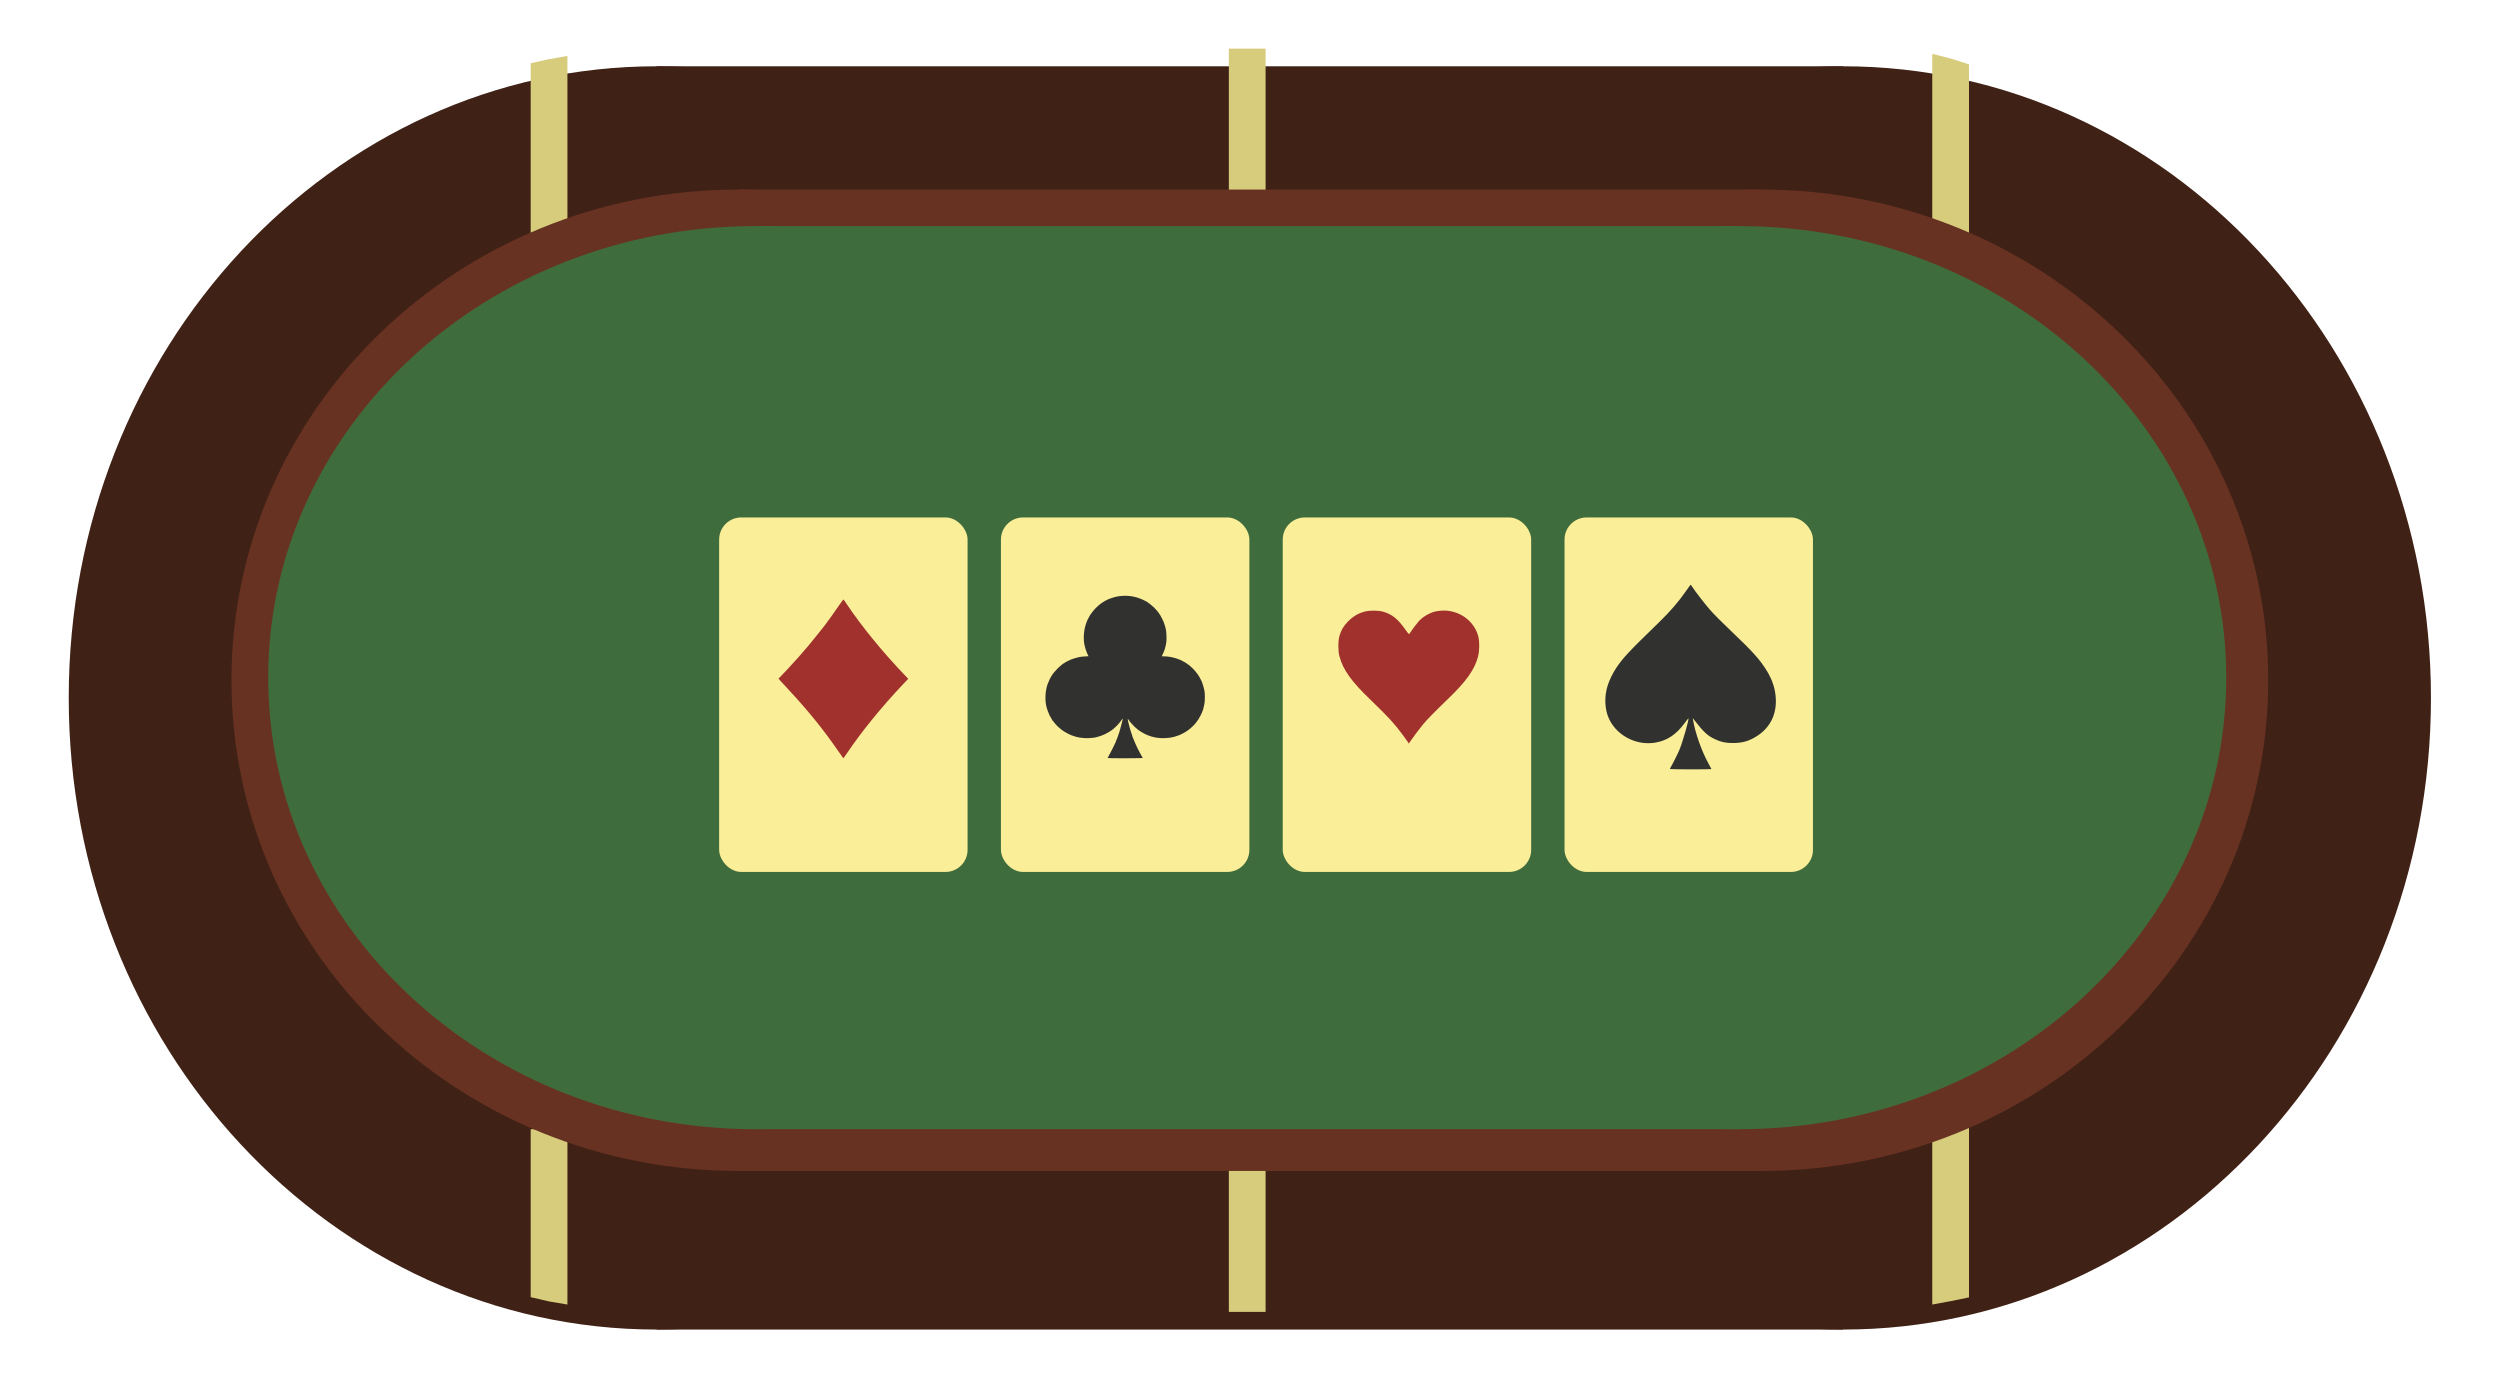 <svg width="566" height="317" viewBox="0 0 566 317" fill="none" xmlns="http://www.w3.org/2000/svg">
<g filter="url(#filter0_d_15_398)">
<path d="M417.26 11.008H148.669V297.012H417.26V11.008Z" fill="#402116"/>
<path d="M417.26 297.012C490.774 297.012 550.368 232.987 550.368 154.01C550.368 75.032 490.774 11.008 417.26 11.008C343.747 11.008 284.153 75.032 284.153 154.01C284.153 232.987 343.747 297.012 417.26 297.012Z" fill="#402116"/>
<path d="M148.669 297.012C222.182 297.012 281.776 232.987 281.776 154.01C281.776 75.032 222.182 11.008 148.669 11.008C75.155 11.008 15.561 75.032 15.561 154.01C15.561 232.987 75.155 297.012 148.669 297.012Z" fill="#402116"/>
</g>
<path d="M286.53 11.008H278.211V51.191H286.53V11.008Z" fill="#D7CC7C"/>
<path d="M286.53 235.557H278.211V297.012H286.53V235.557Z" fill="#D7CC7C"/>
<path d="M120.146 255.648H128.465V295.346L124.305 294.648L120.146 293.675V255.648Z" fill="#D7CC7C"/>
<path d="M120.146 14.311L124.305 13.392L128.465 12.661V74.827H120.146V14.311Z" fill="#D7CC7C"/>
<path d="M437.464 223.738L441.624 225.045L445.783 226.711V293.729L441.624 294.581L437.464 295.348V223.738Z" fill="#D7CC7C"/>
<path d="M437.464 12.19L441.624 13.237L445.783 14.57V68.918H437.464V12.19Z" fill="#D7CC7C"/>
<path d="M398.757 42.918H167.172V265.103H398.757V42.918Z" fill="#683222"/>
<path d="M398.757 265.103C462.142 265.103 513.525 215.365 513.525 154.01C513.525 92.655 462.142 42.918 398.757 42.918C335.373 42.918 283.989 92.655 283.989 154.01C283.989 215.365 335.373 265.103 398.757 265.103Z" fill="#683222"/>
<path d="M167.172 265.103C230.556 265.103 281.94 215.365 281.94 154.01C281.94 92.655 230.556 42.918 167.172 42.918C103.787 42.918 52.403 92.655 52.403 154.01C52.403 215.365 103.787 265.103 167.172 265.103Z" fill="#683222"/>
<path d="M393.686 51.191H171.054V255.648H393.686V51.191Z" fill="#3F6C3C"/>
<path d="M393.686 255.648C454.621 255.648 504.018 209.879 504.018 153.419C504.018 96.96 454.621 51.191 393.686 51.191C332.752 51.191 283.355 96.96 283.355 153.419C283.355 209.879 332.752 255.648 393.686 255.648Z" fill="#3F6C3C"/>
<path d="M171.054 255.648C231.988 255.648 281.385 209.879 281.385 153.419C281.385 96.96 231.988 51.191 171.054 51.191C110.12 51.191 60.722 96.96 60.722 153.419C60.722 209.879 110.12 255.648 171.054 255.648Z" fill="#3F6C3C"/>
<g filter="url(#filter1_d_15_398)">
<rect x="162.816" y="113.152" width="56.243" height="80.256" rx="5" fill="#FAEE98"/>
</g>
<g filter="url(#filter2_d_15_398)">
<rect x="226.614" y="113.152" width="56.243" height="80.256" rx="5" fill="#FAEE98"/>
</g>
<g filter="url(#filter3_d_15_398)">
<rect x="290.412" y="113.152" width="56.243" height="80.256" rx="5" fill="#FAEE98"/>
</g>
<g filter="url(#filter4_d_15_398)">
<rect x="354.211" y="113.152" width="56.243" height="80.256" rx="5" fill="#FAEE98"/>
</g>
<path fill-rule="evenodd" clip-rule="evenodd" d="M190.086 136.872C189.175 138.224 187.261 140.912 186.801 141.485C186.641 141.686 185.937 142.576 185.237 143.463C183.801 145.285 182.19 147.207 180.875 148.668C179.05 150.696 177.782 152.074 177.026 152.85L176.247 153.65L176.707 154.157C176.96 154.435 177.901 155.458 178.799 156.428C183.195 161.18 186.561 165.361 189.88 170.189C190.441 171.005 190.919 171.673 190.943 171.673C190.967 171.673 191.277 171.239 191.632 170.71C194.965 165.737 199.473 160.181 204.452 154.91C204.481 154.88 204.757 154.591 205.066 154.268L205.628 153.681L204.649 152.657C199.826 147.615 194.987 141.688 191.832 136.957C191.413 136.328 191.034 135.774 190.992 135.727C190.95 135.681 190.542 136.196 190.086 136.872Z" fill="#A1312D"/>
<path fill-rule="evenodd" clip-rule="evenodd" d="M253.543 134.953C253.291 134.979 252.886 135.048 252.644 135.107C252.157 135.224 251.084 135.573 250.983 135.647C250.948 135.673 250.852 135.715 250.77 135.74C250.589 135.794 249.78 136.262 249.399 136.531C248.46 137.197 247.568 138.113 246.918 139.079C246.805 139.246 246.714 139.394 246.714 139.408C246.714 139.422 246.633 139.57 246.534 139.737C245.585 141.338 245.153 143.734 245.463 145.681C245.579 146.405 245.921 147.506 246.225 148.13L246.441 148.572L245.662 148.613C245.234 148.635 244.653 148.698 244.37 148.752C243.844 148.853 242.813 149.161 242.412 149.336C242 149.517 241.738 149.646 241.706 149.686C241.688 149.707 241.601 149.746 241.513 149.773C241.425 149.8 241.338 149.839 241.32 149.861C241.266 149.926 240.879 150.184 240.835 150.184C240.746 150.184 239.918 150.865 239.453 151.319C238.982 151.781 238.11 152.847 238.11 152.962C238.11 152.993 238.074 153.057 238.03 153.103C237.876 153.263 237.342 154.391 237.151 154.959C236.581 156.656 236.532 158.865 237.032 160.423C237.218 161.003 237.311 161.248 237.51 161.677C237.628 161.932 237.725 162.167 237.725 162.198C237.725 162.23 237.754 162.256 237.789 162.256C237.825 162.256 237.853 162.292 237.853 162.336C237.853 162.381 237.955 162.568 238.078 162.753C238.202 162.937 238.303 163.115 238.303 163.146C238.303 163.178 238.328 163.204 238.359 163.204C238.389 163.204 238.496 163.325 238.595 163.473C238.855 163.86 239.735 164.784 239.844 164.784C239.879 164.784 239.908 164.808 239.908 164.838C239.908 164.914 241.128 165.795 241.234 165.795C241.281 165.795 241.321 165.817 241.321 165.843C241.321 165.869 241.56 166.001 241.851 166.136C242.142 166.271 242.43 166.406 242.491 166.436C242.622 166.5 243.238 166.706 243.6 166.807C244.271 166.994 245.246 167.119 246.058 167.121C246.867 167.123 248.069 166.989 248.351 166.865C248.421 166.834 248.595 166.782 248.736 166.75C249.536 166.567 250.878 165.918 251.691 165.321C252.229 164.927 252.949 164.244 253.359 163.741C253.5 163.567 253.63 163.411 253.648 163.394C253.72 163.323 253.969 162.954 253.969 162.918C253.969 162.896 254.012 162.836 254.065 162.784C254.151 162.7 254.161 162.706 254.16 162.836C254.159 162.917 254.128 163.097 254.092 163.236C254.055 163.375 253.985 163.659 253.937 163.868C253.827 164.341 253.697 164.814 253.521 165.385C253.446 165.628 253.36 165.912 253.329 166.017C253.246 166.301 253.129 166.626 253.032 166.838C252.985 166.943 252.927 167.106 252.904 167.202C252.882 167.298 252.837 167.392 252.806 167.411C252.774 167.431 252.749 167.489 252.749 167.541C252.749 167.593 252.689 167.769 252.617 167.932C252.544 168.095 252.46 168.286 252.431 168.355C252.237 168.805 251.267 170.71 251.037 171.094C250.884 171.349 250.758 171.584 250.758 171.616C250.758 171.652 252.308 171.674 254.704 171.672C258.494 171.67 258.902 171.651 258.68 171.492C258.649 171.47 258.57 171.353 258.504 171.231C258.438 171.109 258.238 170.74 258.059 170.409C257.644 169.642 257.366 169.077 257.049 168.355C256.836 167.871 256.732 167.62 256.628 167.344C256.563 167.17 256.473 166.957 256.427 166.87C256.382 166.783 256.345 166.663 256.345 166.603C256.344 166.544 256.303 166.402 256.254 166.287C255.996 165.696 255.317 163.182 255.317 162.817C255.317 162.697 255.362 162.735 255.552 163.015C255.682 163.206 255.805 163.376 255.825 163.394C255.846 163.411 255.977 163.567 256.116 163.741C256.416 164.115 257.162 164.845 257.491 165.087C257.62 165.181 257.762 165.292 257.807 165.334C257.917 165.437 258.952 166.053 259.234 166.184C260.225 166.646 260.936 166.867 261.938 167.025C263.082 167.206 264.762 167.122 265.782 166.832C266.272 166.693 266.855 166.501 266.988 166.434C267.049 166.403 267.344 166.263 267.644 166.122C268.234 165.846 268.975 165.364 269.509 164.911C269.848 164.623 270.475 164.001 270.638 163.792C271.21 163.055 271.459 162.674 271.8 162.007C272.022 161.575 272.203 161.175 272.203 161.119C272.203 161.063 272.229 160.99 272.261 160.957C272.332 160.883 272.497 160.268 272.658 159.475C272.818 158.685 272.827 157.088 272.676 156.315C272.561 155.728 272.232 154.606 272.101 154.355C272.056 154.269 271.952 154.055 271.871 153.881C271.473 153.034 270.846 152.154 270.106 151.406C269.629 150.924 268.973 150.374 268.875 150.374C268.834 150.374 268.8 150.348 268.8 150.318C268.8 150.256 267.949 149.742 267.847 149.742C267.812 149.742 267.774 149.72 267.762 149.694C267.727 149.616 267.061 149.317 266.488 149.12C265.544 148.797 264.481 148.604 263.647 148.604C263.303 148.604 263.021 148.592 263.021 148.578C263.021 148.564 263.091 148.415 263.177 148.246C263.627 147.36 263.888 146.52 264.048 145.444C264.176 144.577 264.072 142.741 263.856 142.062C263.823 141.958 263.737 141.674 263.664 141.431C263.5 140.883 263.452 140.765 263.059 139.978C262.749 139.356 262.523 138.986 262.428 138.944C262.401 138.932 262.379 138.894 262.379 138.858C262.379 138.759 261.76 138.015 261.306 137.568C260.841 137.11 259.937 136.401 259.538 136.181C257.572 135.097 255.752 134.724 253.543 134.953Z" fill="#31312F"/>
<path fill-rule="evenodd" clip-rule="evenodd" d="M309.39 138.366C307.746 138.709 306.457 139.424 305.206 140.686C304.181 141.721 303.621 142.67 303.24 144.02C302.925 145.135 302.926 147.363 303.242 148.553C304.064 151.648 305.903 154.226 310.314 158.463C314.213 162.21 315.734 163.865 317.516 166.299C318.628 167.819 318.842 168.123 318.884 168.242C318.938 168.394 318.903 168.433 319.455 167.612C320.021 166.771 321.299 165.075 322.198 163.975C323.011 162.98 324.974 160.977 327.798 158.263C331.982 154.241 333.856 151.602 334.626 148.645C334.976 147.303 334.998 145.24 334.675 144.035C333.717 140.467 330.219 138.018 326.408 138.247C325.858 138.28 325.152 138.377 324.838 138.463C323.487 138.832 322.074 139.687 321.195 140.667C320.741 141.174 319.584 142.714 319.222 143.294C319.124 143.45 319.006 143.564 318.959 143.547C318.912 143.529 318.549 143.061 318.153 142.505C316.387 140.029 315.146 139.05 313.006 138.444C312.251 138.23 310.249 138.186 309.39 138.366Z" fill="#A1312D"/>
<path fill-rule="evenodd" clip-rule="evenodd" d="M381.857 133.607C380.021 136.259 378.198 138.374 375.465 141.024C368.742 147.543 367.358 149.024 365.859 151.305C365.115 152.439 364.431 153.841 364.014 155.086C363.139 157.702 363.281 160.771 364.378 162.948C366.262 166.689 370.606 168.847 374.794 168.122C377.454 167.662 379.459 166.331 381.364 163.759C381.816 163.148 382.212 162.648 382.243 162.648C382.483 162.648 381.048 167.706 380.234 169.728C379.928 170.489 378.692 172.968 378.314 173.58C378.172 173.811 378.055 174.041 378.054 174.09C378.054 174.14 380.173 174.181 382.763 174.181C385.353 174.181 387.472 174.154 387.472 174.122C387.472 174.089 387.168 173.517 386.796 172.85C385.266 170.1 383.824 166.028 383.311 163.008L383.24 162.588L383.515 162.939C385.778 165.833 386.592 166.584 388.34 167.387C389.72 168.022 390.679 168.22 392.362 168.218C394.562 168.216 396.091 167.755 397.936 166.539C400.767 164.674 402.221 161.725 402.045 158.206C401.934 155.972 401.293 153.969 400.028 151.905C398.459 149.344 396.864 147.565 392.017 142.963C390.043 141.088 387.862 138.899 387.171 138.097C385.879 136.596 383.774 133.873 383.167 132.916C382.978 132.619 382.796 132.378 382.763 132.38C382.729 132.383 382.322 132.935 381.857 133.607Z" fill="#31312F"/>
<defs>
<filter id="filter0_d_15_398" x="0.561" y="0.008" width="564.807" height="316.004" filterUnits="userSpaceOnUse" color-interpolation-filters="sRGB">
<feFlood flood-opacity="0" result="BackgroundImageFix"/>
<feColorMatrix in="SourceAlpha" type="matrix" values="0 0 0 0 0 0 0 0 0 0 0 0 0 0 0 0 0 0 127 0" result="hardAlpha"/>
<feOffset dy="4"/>
<feGaussianBlur stdDeviation="7.5"/>
<feComposite in2="hardAlpha" operator="out"/>
<feColorMatrix type="matrix" values="0 0 0 0 0 0 0 0 0 0 0 0 0 0 0 0 0 0 0.1 0"/>
<feBlend mode="normal" in2="BackgroundImageFix" result="effect1_dropShadow_15_398"/>
<feBlend mode="normal" in="SourceGraphic" in2="effect1_dropShadow_15_398" result="shape"/>
</filter>
<filter id="filter1_d_15_398" x="160.816" y="113.152" width="60.243" height="86.256" filterUnits="userSpaceOnUse" color-interpolation-filters="sRGB">
<feFlood flood-opacity="0" result="BackgroundImageFix"/>
<feColorMatrix in="SourceAlpha" type="matrix" values="0 0 0 0 0 0 0 0 0 0 0 0 0 0 0 0 0 0 127 0" result="hardAlpha"/>
<feOffset dy="4"/>
<feGaussianBlur stdDeviation="1"/>
<feComposite in2="hardAlpha" operator="out"/>
<feColorMatrix type="matrix" values="0 0 0 0 0 0 0 0 0 0 0 0 0 0 0 0 0 0 0.25 0"/>
<feBlend mode="normal" in2="BackgroundImageFix" result="effect1_dropShadow_15_398"/>
<feBlend mode="normal" in="SourceGraphic" in2="effect1_dropShadow_15_398" result="shape"/>
</filter>
<filter id="filter2_d_15_398" x="224.614" y="113.152" width="60.243" height="86.256" filterUnits="userSpaceOnUse" color-interpolation-filters="sRGB">
<feFlood flood-opacity="0" result="BackgroundImageFix"/>
<feColorMatrix in="SourceAlpha" type="matrix" values="0 0 0 0 0 0 0 0 0 0 0 0 0 0 0 0 0 0 127 0" result="hardAlpha"/>
<feOffset dy="4"/>
<feGaussianBlur stdDeviation="1"/>
<feComposite in2="hardAlpha" operator="out"/>
<feColorMatrix type="matrix" values="0 0 0 0 0 0 0 0 0 0 0 0 0 0 0 0 0 0 0.25 0"/>
<feBlend mode="normal" in2="BackgroundImageFix" result="effect1_dropShadow_15_398"/>
<feBlend mode="normal" in="SourceGraphic" in2="effect1_dropShadow_15_398" result="shape"/>
</filter>
<filter id="filter3_d_15_398" x="288.412" y="113.152" width="60.243" height="86.256" filterUnits="userSpaceOnUse" color-interpolation-filters="sRGB">
<feFlood flood-opacity="0" result="BackgroundImageFix"/>
<feColorMatrix in="SourceAlpha" type="matrix" values="0 0 0 0 0 0 0 0 0 0 0 0 0 0 0 0 0 0 127 0" result="hardAlpha"/>
<feOffset dy="4"/>
<feGaussianBlur stdDeviation="1"/>
<feComposite in2="hardAlpha" operator="out"/>
<feColorMatrix type="matrix" values="0 0 0 0 0 0 0 0 0 0 0 0 0 0 0 0 0 0 0.25 0"/>
<feBlend mode="normal" in2="BackgroundImageFix" result="effect1_dropShadow_15_398"/>
<feBlend mode="normal" in="SourceGraphic" in2="effect1_dropShadow_15_398" result="shape"/>
</filter>
<filter id="filter4_d_15_398" x="352.211" y="113.152" width="60.243" height="86.256" filterUnits="userSpaceOnUse" color-interpolation-filters="sRGB">
<feFlood flood-opacity="0" result="BackgroundImageFix"/>
<feColorMatrix in="SourceAlpha" type="matrix" values="0 0 0 0 0 0 0 0 0 0 0 0 0 0 0 0 0 0 127 0" result="hardAlpha"/>
<feOffset dy="4"/>
<feGaussianBlur stdDeviation="1"/>
<feComposite in2="hardAlpha" operator="out"/>
<feColorMatrix type="matrix" values="0 0 0 0 0 0 0 0 0 0 0 0 0 0 0 0 0 0 0.25 0"/>
<feBlend mode="normal" in2="BackgroundImageFix" result="effect1_dropShadow_15_398"/>
<feBlend mode="normal" in="SourceGraphic" in2="effect1_dropShadow_15_398" result="shape"/>
</filter>
</defs>
</svg>

